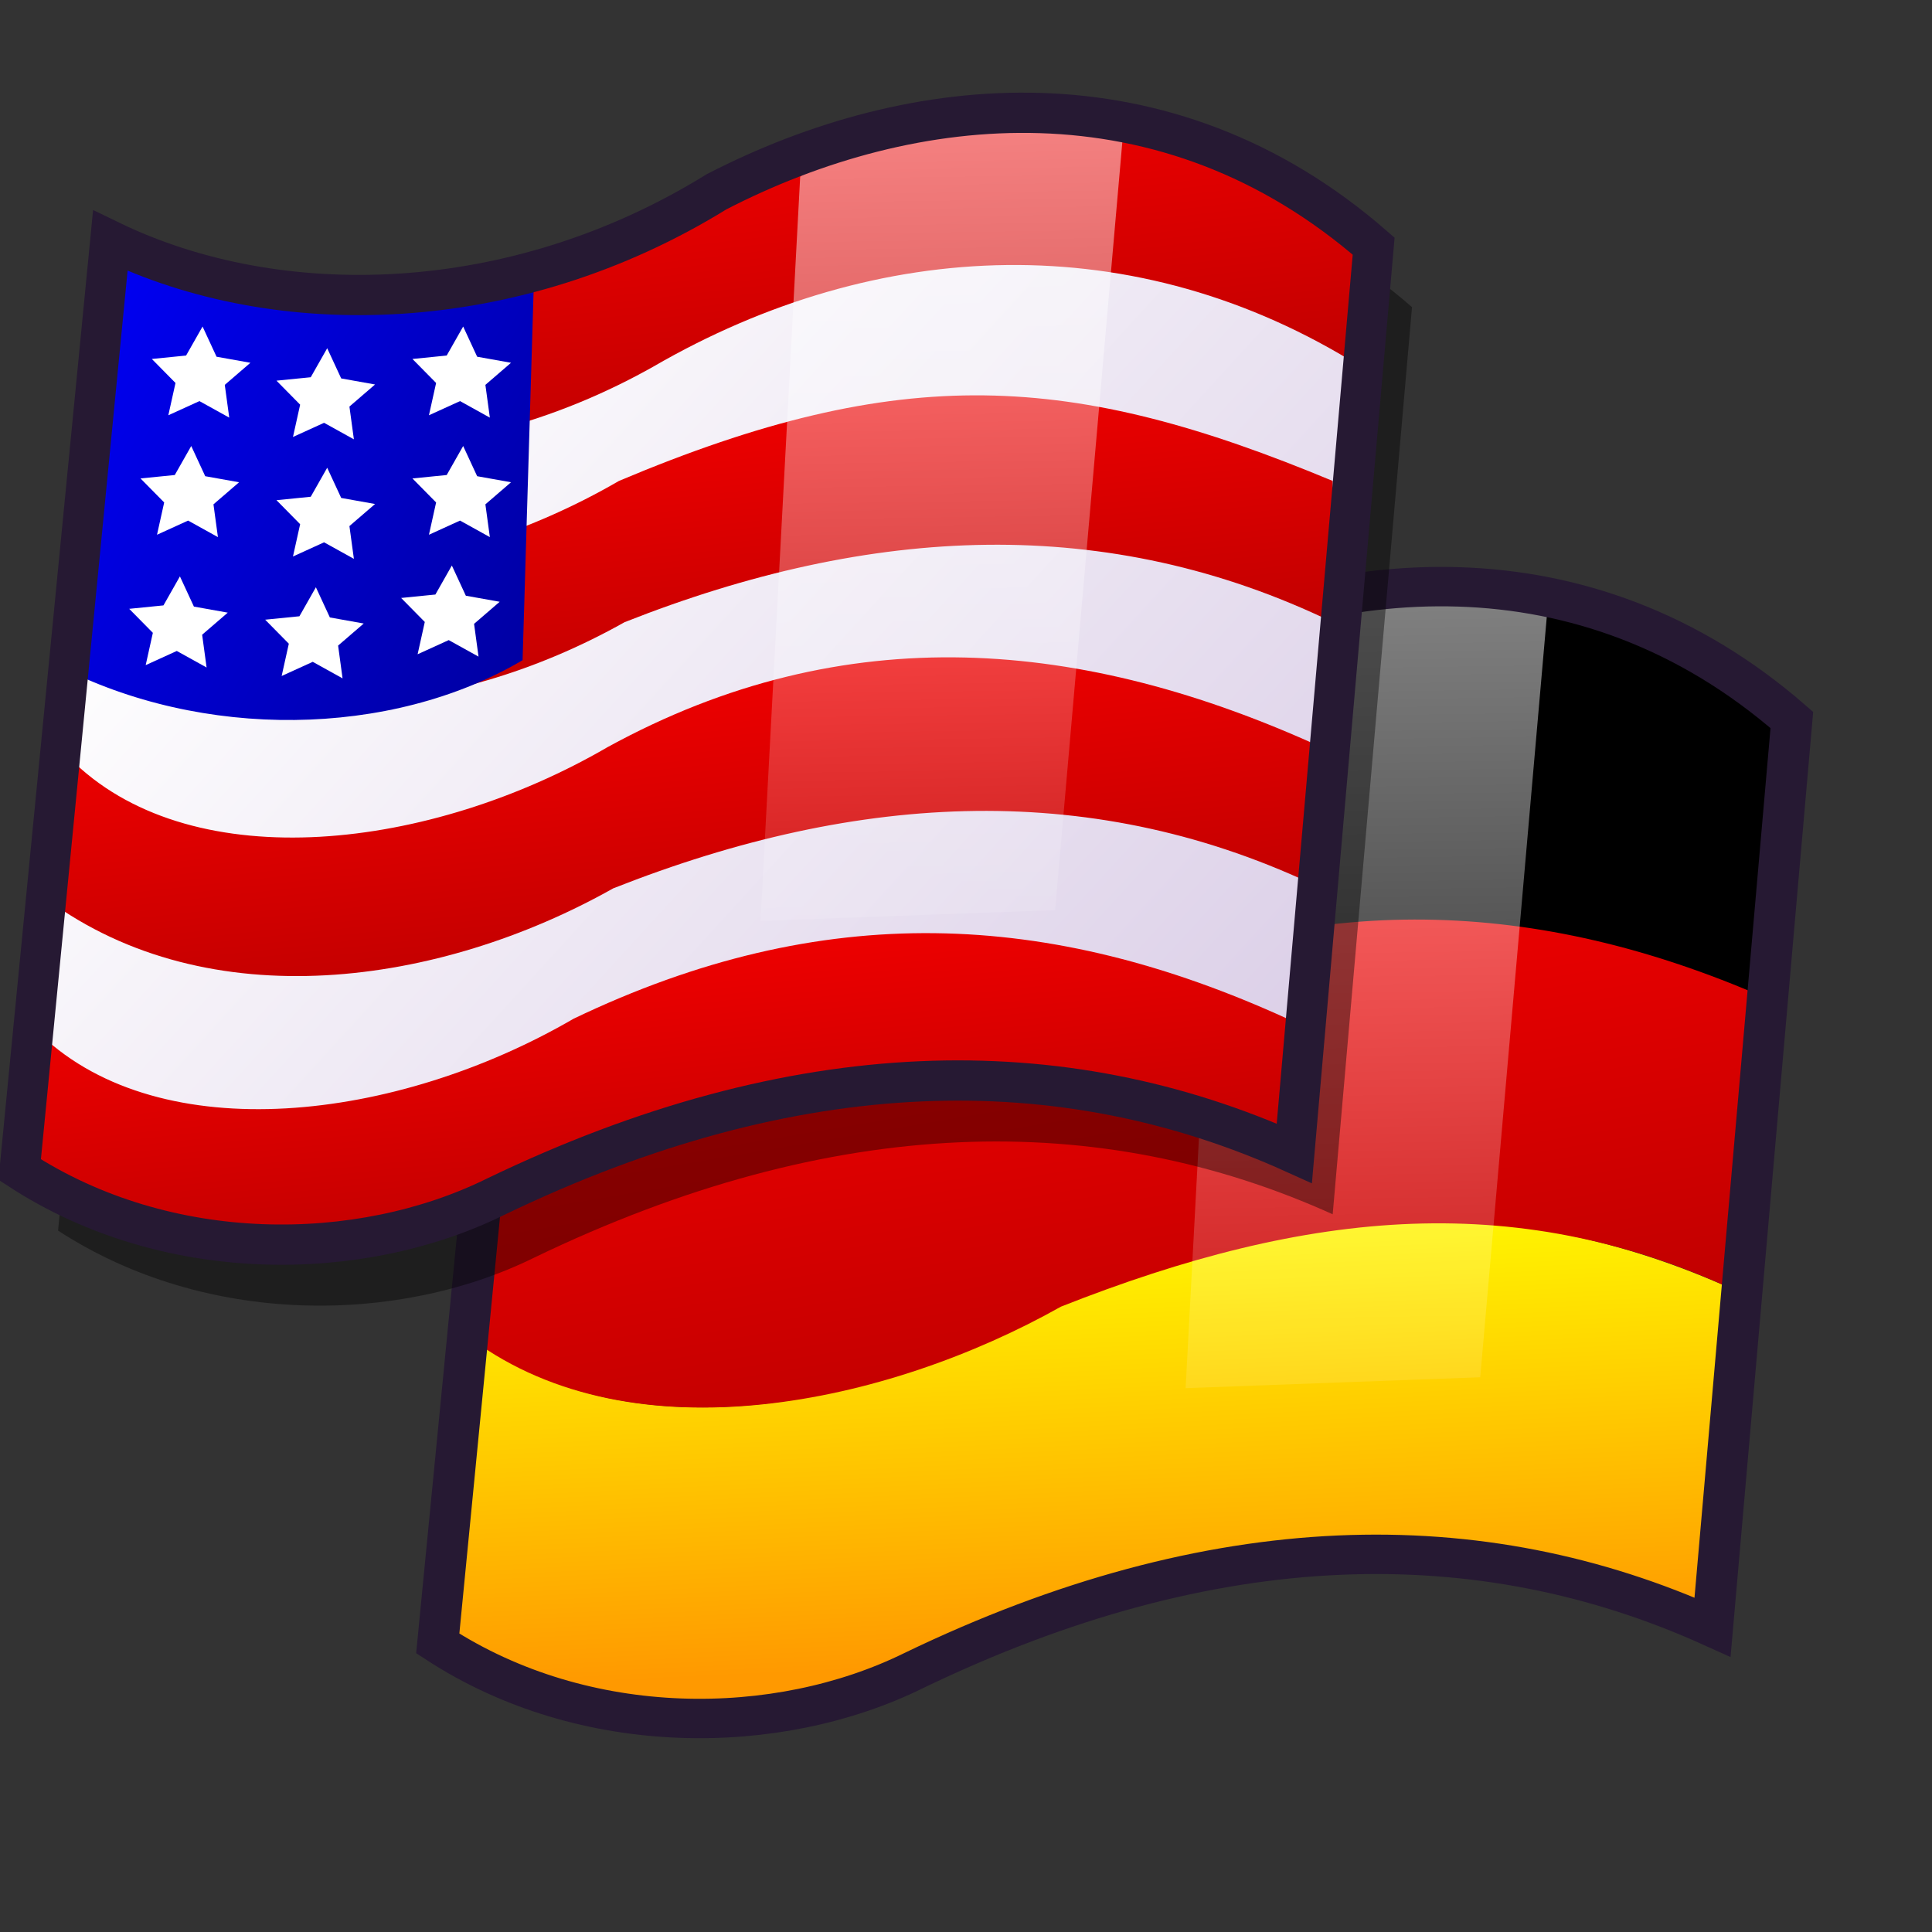 <?xml version="1.0" encoding="UTF-8" standalone="no"?>
<!-- Created with Inkscape (http://www.inkscape.org/) -->
<svg
   xmlns:dc="http://purl.org/dc/elements/1.1/"
   xmlns:cc="http://web.resource.org/cc/"
   xmlns:rdf="http://www.w3.org/1999/02/22-rdf-syntax-ns#"
   xmlns:svg="http://www.w3.org/2000/svg"
   xmlns="http://www.w3.org/2000/svg"
   xmlns:xlink="http://www.w3.org/1999/xlink"
   xmlns:sodipodi="http://inkscape.sourceforge.net/DTD/sodipodi-0.dtd"
   xmlns:inkscape="http://www.inkscape.org/namespaces/inkscape"
   version="1.0"
   x="0"
   y="0"
   width="48pt"
   height="48pt"
   id="svg1"
   sodipodi:version="0.32"
   inkscape:version="0.42"
   sodipodi:docname="locale.svg"
   sodipodi:docbase="/home/jakob/dev/lila/lila-theme/trunk/lila/kde/scalable/apps">
  <rect width="100%" height="100%" fill="#333333" stroke="none"/>
  <sodipodi:namedview
     id="base"
     pagecolor="#ffffff"
     bordercolor="#666666"
     borderopacity="1.0"
     inkscape:pageopacity="0.0"
     inkscape:pageshadow="2"
     inkscape:zoom="5.6568543"
     inkscape:cx="22.048464"
     inkscape:cy="30.508141"
     inkscape:window-width="1018"
     inkscape:window-height="711"
     inkscape:window-x="0"
     inkscape:window-y="30"
     inkscape:current-layer="svg1" />
  <defs
     id="defs3">
    <linearGradient
       id="linearGradient716">
      <stop
         style="stop-color:#ffffff;stop-opacity:1;"
         offset="0"
         id="stop717" />
      <stop
         style="stop-color:#d9cce6;stop-opacity:1;"
         offset="1"
         id="stop718" />
    </linearGradient>
    <linearGradient
       id="linearGradient670">
      <stop
         style="stop-color:#ffff00;stop-opacity:1;"
         offset="0"
         id="stop671" />
      <stop
         style="stop-color:#ff9900;stop-opacity:1;"
         offset="1"
         id="stop672" />
    </linearGradient>
    <linearGradient
       id="linearGradient637">
      <stop
         style="stop-color:#0000ff;stop-opacity:1;"
         offset="0"
         id="stop638" />
      <stop
         style="stop-color:#00009a;stop-opacity:1;"
         offset="1"
         id="stop639" />
    </linearGradient>
    <linearGradient
       id="linearGradient630">
      <stop
         style="stop-color:#ff0000;stop-opacity:1;"
         offset="0"
         id="stop631" />
      <stop
         style="stop-color:#9a0000;stop-opacity:1;"
         offset="1"
         id="stop632" />
    </linearGradient>
    <linearGradient
       id="linearGradient570">
      <stop
         style="stop-color:#ffffff;stop-opacity:1;"
         offset="0"
         id="stop571" />
      <stop
         style="stop-color:#ffffff;stop-opacity:0;"
         offset="1"
         id="stop572" />
    </linearGradient>
    <linearGradient
       id="linearGradient563">
      <stop
         style="stop-color:#d9cce6;stop-opacity:1;"
         offset="0"
         id="stop564" />
      <stop
         style="stop-color:#73667f;stop-opacity:1;"
         offset="1"
         id="stop565" />
    </linearGradient>
    <linearGradient
       id="linearGradient566"
       xlink:href="#linearGradient630"
       x1="8.732"
       y1="4.244"
       x2="24.777"
       y2="41.026"
       gradientTransform="matrix(1.977,0,0,0.528,-0.517,-1.061)"
       gradientUnits="userSpaceOnUse" />
    <linearGradient
       id="linearGradient569"
       xlink:href="#linearGradient637"
       x1="0.951"
       y1="9.879"
       x2="20.686"
       y2="20.695"
       gradientTransform="matrix(1.037,0,0,1.006,-0.517,-1.061)"
       gradientUnits="userSpaceOnUse" />
    <linearGradient
       id="linearGradient573"
       xlink:href="#linearGradient570"
       x1="44.975"
       y1="-18.31"
       x2="45.252"
       y2="25.7"
       gradientTransform="matrix(0.686,0,0,1.52,-0.517,-1.061)"
       gradientUnits="userSpaceOnUse" />
    <linearGradient
       id="linearGradient575"
       xlink:href="#linearGradient670"
       x1="40.406"
       y1="13.638"
       x2="43.475"
       y2="38.006"
       gradientTransform="scale(1.588,0.63)"
       gradientUnits="userSpaceOnUse" />
    <linearGradient
       id="linearGradient578"
       xlink:href="#linearGradient716"
       x1="11.68"
       y1="10.746"
       x2="44.2"
       y2="35.632"
       gradientTransform="matrix(1.117,0,0,0.934,-0.517,-1.061)"
       gradientUnits="userSpaceOnUse" />
    <linearGradient
       inkscape:collect="always"
       xlink:href="#linearGradient630"
       id="linearGradient1350"
       x1="39.069"
       y1="-7.057"
       x2="58.706"
       y2="37.963"
       gradientTransform="scale(1.576,0.634)"
       gradientUnits="userSpaceOnUse" />
    <linearGradient
       inkscape:collect="always"
       xlink:href="#linearGradient570"
       id="linearGradient1352"
       x1="115.543"
       y1="-29.202"
       x2="115.821"
       y2="14.808"
       gradientTransform="scale(0.658,1.52)"
       gradientUnits="userSpaceOnUse" />
    <linearGradient
       inkscape:collect="always"
       xlink:href="#linearGradient630"
       id="linearGradient1354"
       x1="7.173"
       y1="58.795"
       x2="22.521"
       y2="93.982"
       gradientTransform="matrix(2.066,0,0,0.505,-0.517,-1.061)"
       gradientUnits="userSpaceOnUse" />
    <linearGradient
       inkscape:collect="always"
       xlink:href="#linearGradient630"
       id="linearGradient1356"
       x1="7.686"
       y1="40.061"
       x2="23.356"
       y2="75.988"
       gradientTransform="matrix(2.042,0,0,0.511,-0.517,-1.061)"
       gradientUnits="userSpaceOnUse" />
    <linearGradient
       inkscape:collect="always"
       xlink:href="#linearGradient630"
       id="linearGradient1358"
       x1="7.899"
       y1="23.496"
       x2="23.248"
       y2="58.683"
       gradientTransform="matrix(2.066,0,0,0.505,-0.517,-1.061)"
       gradientUnits="userSpaceOnUse" />
  </defs>
  <g
     id="g692"
     transform="matrix(1.043,0,0,1,-34.86,30.97)">
    <path
       style="fill:url(#linearGradient575);fill-opacity:1;fill-rule:evenodd;stroke:none;stroke-width:1pt;stroke-linecap:butt;stroke-linejoin:miter;stroke-opacity:1"
       d="M 48.225,13.034 C 52.064,16.813 59.862,16.273 65.5,12.854 C 73.418,8.895 80.976,8.176 88.533,11.775 C 88.533,13.334 87.814,21.372 87.814,22.931 C 80.676,19.332 73.178,19.692 65.32,22.931 C 59.802,26.17 52.844,26.89 47.686,22.931 C 47.866,21.552 48.046,14.414 48.225,13.034 z "
       id="path654"
       sodipodi:nodetypes="ccccccc" />
    <path
       style="fill:url(#linearGradient1350);fill-opacity:1;fill-rule:evenodd;stroke:none;stroke-width:1pt;stroke-linecap:butt;stroke-linejoin:miter;stroke-opacity:1"
       d="M 49.665,2.777 C 53.504,6.556 60.942,5.656 66.58,2.237 C 75.577,-1.721 80.976,-1.721 89.253,1.877 C 89.253,3.437 88.893,10.395 88.893,11.954 C 81.755,8.356 74.977,9.075 67.12,12.314 C 61.601,15.553 53.564,17.353 48.405,13.394 C 48.585,12.014 49.485,4.157 49.665,2.777 z "
       id="path656"
       sodipodi:nodetypes="ccccccc" />
    <path
       style="fill:#000000;fill-opacity:1;fill-rule:evenodd;stroke:none;stroke-width:1pt;stroke-linecap:butt;stroke-linejoin:miter;stroke-opacity:1"
       d="M 50.565,-7.48 C 54.404,-3.701 61.841,-4.601 67.48,-8.02 C 74.678,-13.418 82.955,-12.698 90.153,-8.02 C 90.153,-6.46 89.433,0.498 89.433,2.057 C 82.295,-1.182 75.157,-1.541 67.66,2.057 C 62.141,5.296 53.744,7.816 48.585,3.857 C 48.765,2.477 50.385,-6.1 50.565,-7.48 z "
       id="path657"
       sodipodi:nodetypes="ccccccc" />
    <path
       style="fill:url(#linearGradient1352);fill-opacity:1;fill-rule:evenodd;stroke:none;stroke-width:1pt;stroke-linecap:butt;stroke-linejoin:miter;stroke-opacity:1"
       d="M 72.338,-9.639 L 71.079,15.014 L 80.436,14.654 L 82.595,-11.079 C 79.176,-11.678 75.397,-12.278 72.338,-9.639 z "
       id="path659"
       sodipodi:nodetypes="ccccc" />
    <path
       style="fill:none;fill-opacity:1;fill-rule:evenodd;stroke:#261933;stroke-width:0.979pt;stroke-linecap:butt;stroke-linejoin:miter;stroke-opacity:1"
       d="M 50.205,-7.3 L 47.326,23.471 C 52.004,26.65 58.123,26.59 62.441,24.371 C 71.978,19.572 80.436,19.452 87.814,22.931 L 90.333,-7.12 C 83.735,-13.118 75.697,-12.278 69.459,-8.919 C 63.041,-4.781 55.543,-4.601 50.205,-7.3 z "
       id="path660"
       sodipodi:nodetypes="ccccccc" />
  </g>
  <path
     style="font-size:12px;fill:#000000;fill-opacity:0.403;fill-rule:evenodd;stroke:none;stroke-width:1pt"
     d="M 4.925,9.994 L 1.923,40.765 C 6.802,43.944 13.183,43.884 17.687,41.665 C 27.633,36.866 36.453,36.746 44.147,40.225 L 46.775,10.174 C 39.894,4.176 31.511,5.016 25.005,8.375 C 18.312,12.513 10.493,12.693 4.925,9.994 z "
     id="path715"
     sodipodi:nodetypes="ccccccc" />
  <path
     style="font-size:12px;fill:url(#linearGradient578);fill-rule:evenodd;stroke-width:1pt"
     d="M 3.424,8.195 L 0.421,38.965 C 5.301,42.144 11.681,42.084 16.185,39.865 C 26.131,35.067 34.952,34.947 42.646,38.426 L 45.273,8.375 C 38.392,2.376 30.01,3.216 23.504,6.575 C 16.811,10.714 8.991,10.894 3.424,8.195 z "
     id="path673"
     sodipodi:nodetypes="ccccccc" />
  <path
     style="font-size:12px;fill:url(#linearGradient1354);fill-rule:evenodd;stroke-width:1pt"
     d="M 1.36,34.287 C 5.363,38.066 13.12,37.166 19,33.747 C 27.257,29.788 34.764,30.148 42.646,33.747 C 42.646,35.306 42.646,36.866 42.646,38.426 C 35.202,34.827 27.383,35.186 19.188,38.426 C 13.433,41.665 6.176,42.384 0.797,38.426 C 0.984,37.046 1.172,35.666 1.36,34.287 z "
     id="path629"
     sodipodi:nodetypes="ccccccc" />
  <path
     style="font-size:12px;fill:url(#linearGradient1356);fill-rule:evenodd;stroke-width:1pt"
     d="M 2.486,25.289 C 6.489,29.068 14.246,28.169 20.126,24.75 C 28.008,20.431 35.89,21.151 43.772,24.75 C 43.772,26.309 43.772,27.869 43.772,29.428 C 36.328,25.829 28.509,26.189 20.314,29.428 C 14.559,32.667 6.927,33.747 1.547,29.788 C 1.735,28.409 2.298,26.669 2.486,25.289 z "
     id="path633"
     sodipodi:nodetypes="ccccccc" />
  <path
     style="font-size:12px;fill:url(#linearGradient1358);fill-rule:evenodd;stroke-width:1pt"
     d="M 2.861,16.472 C 6.865,20.251 14.621,19.351 20.502,15.932 C 29.885,11.973 35.515,12.333 44.147,15.932 C 44.147,17.492 44.147,19.051 44.147,20.611 C 36.703,17.012 28.884,17.372 20.689,20.611 C 14.934,23.85 7.678,24.57 2.298,20.611 C 2.486,19.231 2.673,17.852 2.861,16.472 z "
     id="path634"
     sodipodi:nodetypes="ccccccc" />
  <path
     style="font-size:12px;fill:url(#linearGradient566);fill-rule:evenodd;stroke-width:1pt"
     d="M 3.799,8.015 C 7.803,11.794 15.56,10.894 21.44,7.475 C 28.946,2.076 37.579,2.796 45.086,7.475 C 45.086,9.034 45.086,10.594 45.086,12.153 C 37.642,7.475 29.072,7.835 21.628,12.153 C 15.872,15.392 8.616,16.112 3.236,12.153 C 3.424,10.774 3.612,9.394 3.799,8.015 z "
     id="path635"
     sodipodi:nodetypes="ccccccc" />
  <path
     style="font-size:12px;fill:url(#linearGradient569);fill-opacity:1;fill-rule:evenodd;stroke-width:1pt"
     d="M 1.923,22.05 C 6.677,24.51 12.932,24.45 17.311,21.87 C 17.436,17.672 17.561,13.473 17.687,9.274 C 11.806,10.834 7.803,10.234 3.424,8.554 C 2.924,13.053 2.423,17.552 1.923,22.05 z "
     id="path636"
     sodipodi:nodetypes="ccccc" />
  <path
     style="font-size:12px;fill:url(#linearGradient573);fill-opacity:1;fill-rule:evenodd;stroke-width:1pt"
     d="M 26.507,5.855 L 25.193,30.508 L 34.952,30.148 L 37.204,4.416 C 33.638,3.816 29.697,3.216 26.507,5.855 z "
     id="path640"
     sodipodi:nodetypes="ccccc" />
  <path
     style="font-size:12px;fill:none;fill-opacity:1;fill-rule:evenodd;stroke:#261933;stroke-width:1pt"
     d="M 3.654,7.974 L 0.652,38.744 C 5.531,41.923 11.912,41.863 16.416,39.644 C 26.362,34.846 35.182,34.726 42.876,38.205 L 45.504,8.154 C 38.623,2.155 30.24,2.995 23.735,6.354 C 17.041,10.493 9.222,10.673 3.654,7.974 z "
     id="path628"
     sodipodi:nodetypes="ccccccc" />
  <polygon
     sodipodi:type="star"
     style="font-size:12px;fill:#ffffff;fill-rule:evenodd;stroke-width:1pt"
     id="polygon641"
     sodipodi:sides="5"
     sodipodi:cx="-34.909496"
     sodipodi:cy="23.650936"
     sodipodi:r1="2.5952160"
     sodipodi:r2="1.2976080"
     sodipodi:arg1="0.98279372"
     sodipodi:arg2="1.6111122"
     points="-33.47,25.81 -34.962,24.948 -36.518,25.687 -36.159,24.002 -37.343,22.75 -35.629,22.571 -34.805,21.058 -34.105,22.633 -32.411,22.949 -33.693,24.101 -33.47,25.81 "
     transform="matrix(0.662,0,0,0.635,29.751,-2.555)"
     inkscape:flatsided="false"
     inkscape:rounded="0.0000000"
     inkscape:randomized="0.0000000"
     d="M -33.47,25.81 L -34.962,24.947 L -36.518,25.687 L -36.159,24.002 L -37.343,22.75 L -35.629,22.571 L -34.805,21.058 L -34.105,22.633 L -32.411,22.949 L -33.693,24.101 L -33.47,25.81 z " />
  <polygon
     sodipodi:type="star"
     style="font-size:12px;fill:#ffffff;fill-rule:evenodd;stroke-width:1pt"
     id="polygon642"
     sodipodi:sides="5"
     sodipodi:cx="-34.909496"
     sodipodi:cy="23.650936"
     sodipodi:r1="2.5952160"
     sodipodi:r2="1.2976080"
     sodipodi:arg1="0.98279372"
     sodipodi:arg2="1.6111122"
     points="-33.47,25.81 -34.962,24.948 -36.518,25.687 -36.159,24.002 -37.343,22.75 -35.629,22.571 -34.805,21.058 -34.105,22.633 -32.411,22.949 -33.693,24.101 -33.47,25.81 "
     transform="matrix(0.662,0,0,0.635,33.88,-1.836)"
     inkscape:flatsided="false"
     inkscape:rounded="0.0000000"
     inkscape:randomized="0.0000000"
     d="M -33.47,25.81 L -34.962,24.947 L -36.518,25.687 L -36.159,24.002 L -37.343,22.75 L -35.629,22.571 L -34.805,21.058 L -34.105,22.633 L -32.411,22.949 L -33.693,24.101 L -33.47,25.81 z " />
  <polygon
     sodipodi:type="star"
     style="font-size:12px;fill:#ffffff;fill-rule:evenodd;stroke-width:1pt"
     id="polygon643"
     sodipodi:sides="5"
     sodipodi:cx="-34.909496"
     sodipodi:cy="23.650936"
     sodipodi:r1="2.5952160"
     sodipodi:r2="1.2976080"
     sodipodi:arg1="0.98279372"
     sodipodi:arg2="1.6111122"
     points="-33.47,25.81 -34.962,24.948 -36.518,25.687 -36.159,24.002 -37.343,22.75 -35.629,22.571 -34.805,21.058 -34.105,22.633 -32.411,22.949 -33.693,24.101 -33.47,25.81 "
     transform="matrix(0.662,0,0,0.635,38.384,-2.555)"
     inkscape:flatsided="false"
     inkscape:rounded="0.0000000"
     inkscape:randomized="0.0000000"
     d="M -33.47,25.81 L -34.962,24.947 L -36.518,25.687 L -36.159,24.002 L -37.343,22.75 L -35.629,22.571 L -34.805,21.058 L -34.105,22.633 L -32.411,22.949 L -33.693,24.101 L -33.47,25.81 z " />
  <polygon
     sodipodi:type="star"
     style="font-size:12px;fill:#ffffff;fill-rule:evenodd;stroke-width:1pt"
     id="polygon648"
     sodipodi:sides="5"
     sodipodi:cx="-34.909496"
     sodipodi:cy="23.650936"
     sodipodi:r1="2.5952160"
     sodipodi:r2="1.2976080"
     sodipodi:arg1="0.98279372"
     sodipodi:arg2="1.6111122"
     points="-33.47,25.81 -34.962,24.948 -36.518,25.687 -36.159,24.002 -37.343,22.75 -35.629,22.571 -34.805,21.058 -34.105,22.633 -32.411,22.949 -33.693,24.101 -33.47,25.81 "
     transform="matrix(0.662,0,0,0.635,29.376,1.403)"
     inkscape:flatsided="false"
     inkscape:rounded="0.0000000"
     inkscape:randomized="0.0000000"
     d="M -33.47,25.81 L -34.962,24.947 L -36.518,25.687 L -36.159,24.002 L -37.343,22.75 L -35.629,22.571 L -34.805,21.058 L -34.105,22.633 L -32.411,22.949 L -33.693,24.101 L -33.47,25.81 z " />
  <polygon
     sodipodi:type="star"
     style="font-size:12px;fill:#ffffff;fill-rule:evenodd;stroke-width:1pt"
     id="polygon649"
     sodipodi:sides="5"
     sodipodi:cx="-34.909496"
     sodipodi:cy="23.650936"
     sodipodi:r1="2.5952160"
     sodipodi:r2="1.2976080"
     sodipodi:arg1="0.98279372"
     sodipodi:arg2="1.6111122"
     points="-33.47,25.81 -34.962,24.948 -36.518,25.687 -36.159,24.002 -37.343,22.75 -35.629,22.571 -34.805,21.058 -34.105,22.633 -32.411,22.949 -33.693,24.101 -33.47,25.81 "
     transform="matrix(0.662,0,0,0.635,33.88,2.123)"
     inkscape:flatsided="false"
     inkscape:rounded="0.0000000"
     inkscape:randomized="0.0000000"
     d="M -33.47,25.81 L -34.962,24.947 L -36.518,25.687 L -36.159,24.002 L -37.343,22.75 L -35.629,22.571 L -34.805,21.058 L -34.105,22.633 L -32.411,22.949 L -33.693,24.101 L -33.47,25.81 z " />
  <polygon
     sodipodi:type="star"
     style="font-size:12px;fill:#ffffff;fill-rule:evenodd;stroke-width:1pt"
     id="polygon650"
     sodipodi:sides="5"
     sodipodi:cx="-34.909496"
     sodipodi:cy="23.650936"
     sodipodi:r1="2.5952160"
     sodipodi:r2="1.2976080"
     sodipodi:arg1="0.98279372"
     sodipodi:arg2="1.6111122"
     points="-33.47,25.81 -34.962,24.948 -36.518,25.687 -36.159,24.002 -37.343,22.75 -35.629,22.571 -34.805,21.058 -34.105,22.633 -32.411,22.949 -33.693,24.101 -33.47,25.81 "
     transform="matrix(0.662,0,0,0.635,38.384,1.403)"
     inkscape:flatsided="false"
     inkscape:rounded="0.0000000"
     inkscape:randomized="0.0000000"
     d="M -33.47,25.81 L -34.962,24.947 L -36.518,25.687 L -36.159,24.002 L -37.343,22.75 L -35.629,22.571 L -34.805,21.058 L -34.105,22.633 L -32.411,22.949 L -33.693,24.101 L -33.47,25.81 z " />
  <polygon
     sodipodi:type="star"
     style="font-size:12px;fill:#ffffff;fill-rule:evenodd;stroke-width:1pt"
     id="polygon651"
     sodipodi:sides="5"
     sodipodi:cx="-34.909496"
     sodipodi:cy="23.650936"
     sodipodi:r1="2.5952160"
     sodipodi:r2="1.2976080"
     sodipodi:arg1="0.98279372"
     sodipodi:arg2="1.6111122"
     points="-33.47,25.81 -34.962,24.948 -36.518,25.687 -36.159,24.002 -37.343,22.75 -35.629,22.571 -34.805,21.058 -34.105,22.633 -32.411,22.949 -33.693,24.101 -33.47,25.81 "
     transform="matrix(0.662,0,0,0.635,29.001,5.722)"
     inkscape:flatsided="false"
     inkscape:rounded="0.0000000"
     inkscape:randomized="0.0000000"
     d="M -33.47,25.81 L -34.962,24.947 L -36.518,25.687 L -36.159,24.002 L -37.343,22.75 L -35.629,22.571 L -34.805,21.058 L -34.105,22.633 L -32.411,22.949 L -33.693,24.101 L -33.47,25.81 z " />
  <polygon
     sodipodi:type="star"
     style="font-size:12px;fill:#ffffff;fill-rule:evenodd;stroke-width:1pt"
     id="polygon652"
     sodipodi:sides="5"
     sodipodi:cx="-34.909496"
     sodipodi:cy="23.650936"
     sodipodi:r1="2.5952160"
     sodipodi:r2="1.2976080"
     sodipodi:arg1="0.98279372"
     sodipodi:arg2="1.6111122"
     points="-33.47,25.81 -34.962,24.948 -36.518,25.687 -36.159,24.002 -37.343,22.75 -35.629,22.571 -34.805,21.058 -34.105,22.633 -32.411,22.949 -33.693,24.101 -33.47,25.81 "
     transform="matrix(0.662,0,0,0.635,33.505,6.082)"
     inkscape:flatsided="false"
     inkscape:rounded="0.0000000"
     inkscape:randomized="0.0000000"
     d="M -33.47,25.81 L -34.962,24.947 L -36.518,25.687 L -36.159,24.002 L -37.343,22.75 L -35.629,22.571 L -34.805,21.058 L -34.105,22.633 L -32.411,22.949 L -33.693,24.101 L -33.47,25.81 z " />
  <polygon
     sodipodi:type="star"
     style="font-size:12px;fill:#ffffff;fill-rule:evenodd;stroke-width:1pt"
     id="polygon653"
     sodipodi:sides="5"
     sodipodi:cx="-34.909496"
     sodipodi:cy="23.650936"
     sodipodi:r1="2.5952160"
     sodipodi:r2="1.2976080"
     sodipodi:arg1="0.98279372"
     sodipodi:arg2="1.6111122"
     points="-33.47,25.81 -34.962,24.948 -36.518,25.687 -36.159,24.002 -37.343,22.75 -35.629,22.571 -34.805,21.058 -34.105,22.633 -32.411,22.949 -33.693,24.101 -33.47,25.81 "
     transform="matrix(0.662,0,0,0.635,38.009,5.362)"
     inkscape:flatsided="false"
     inkscape:rounded="0.0000000"
     inkscape:randomized="0.0000000"
     d="M -33.47,25.81 L -34.962,24.947 L -36.518,25.687 L -36.159,24.002 L -37.343,22.75 L -35.629,22.571 L -34.805,21.058 L -34.105,22.633 L -32.411,22.949 L -33.693,24.101 L -33.47,25.81 z " />
</svg>
